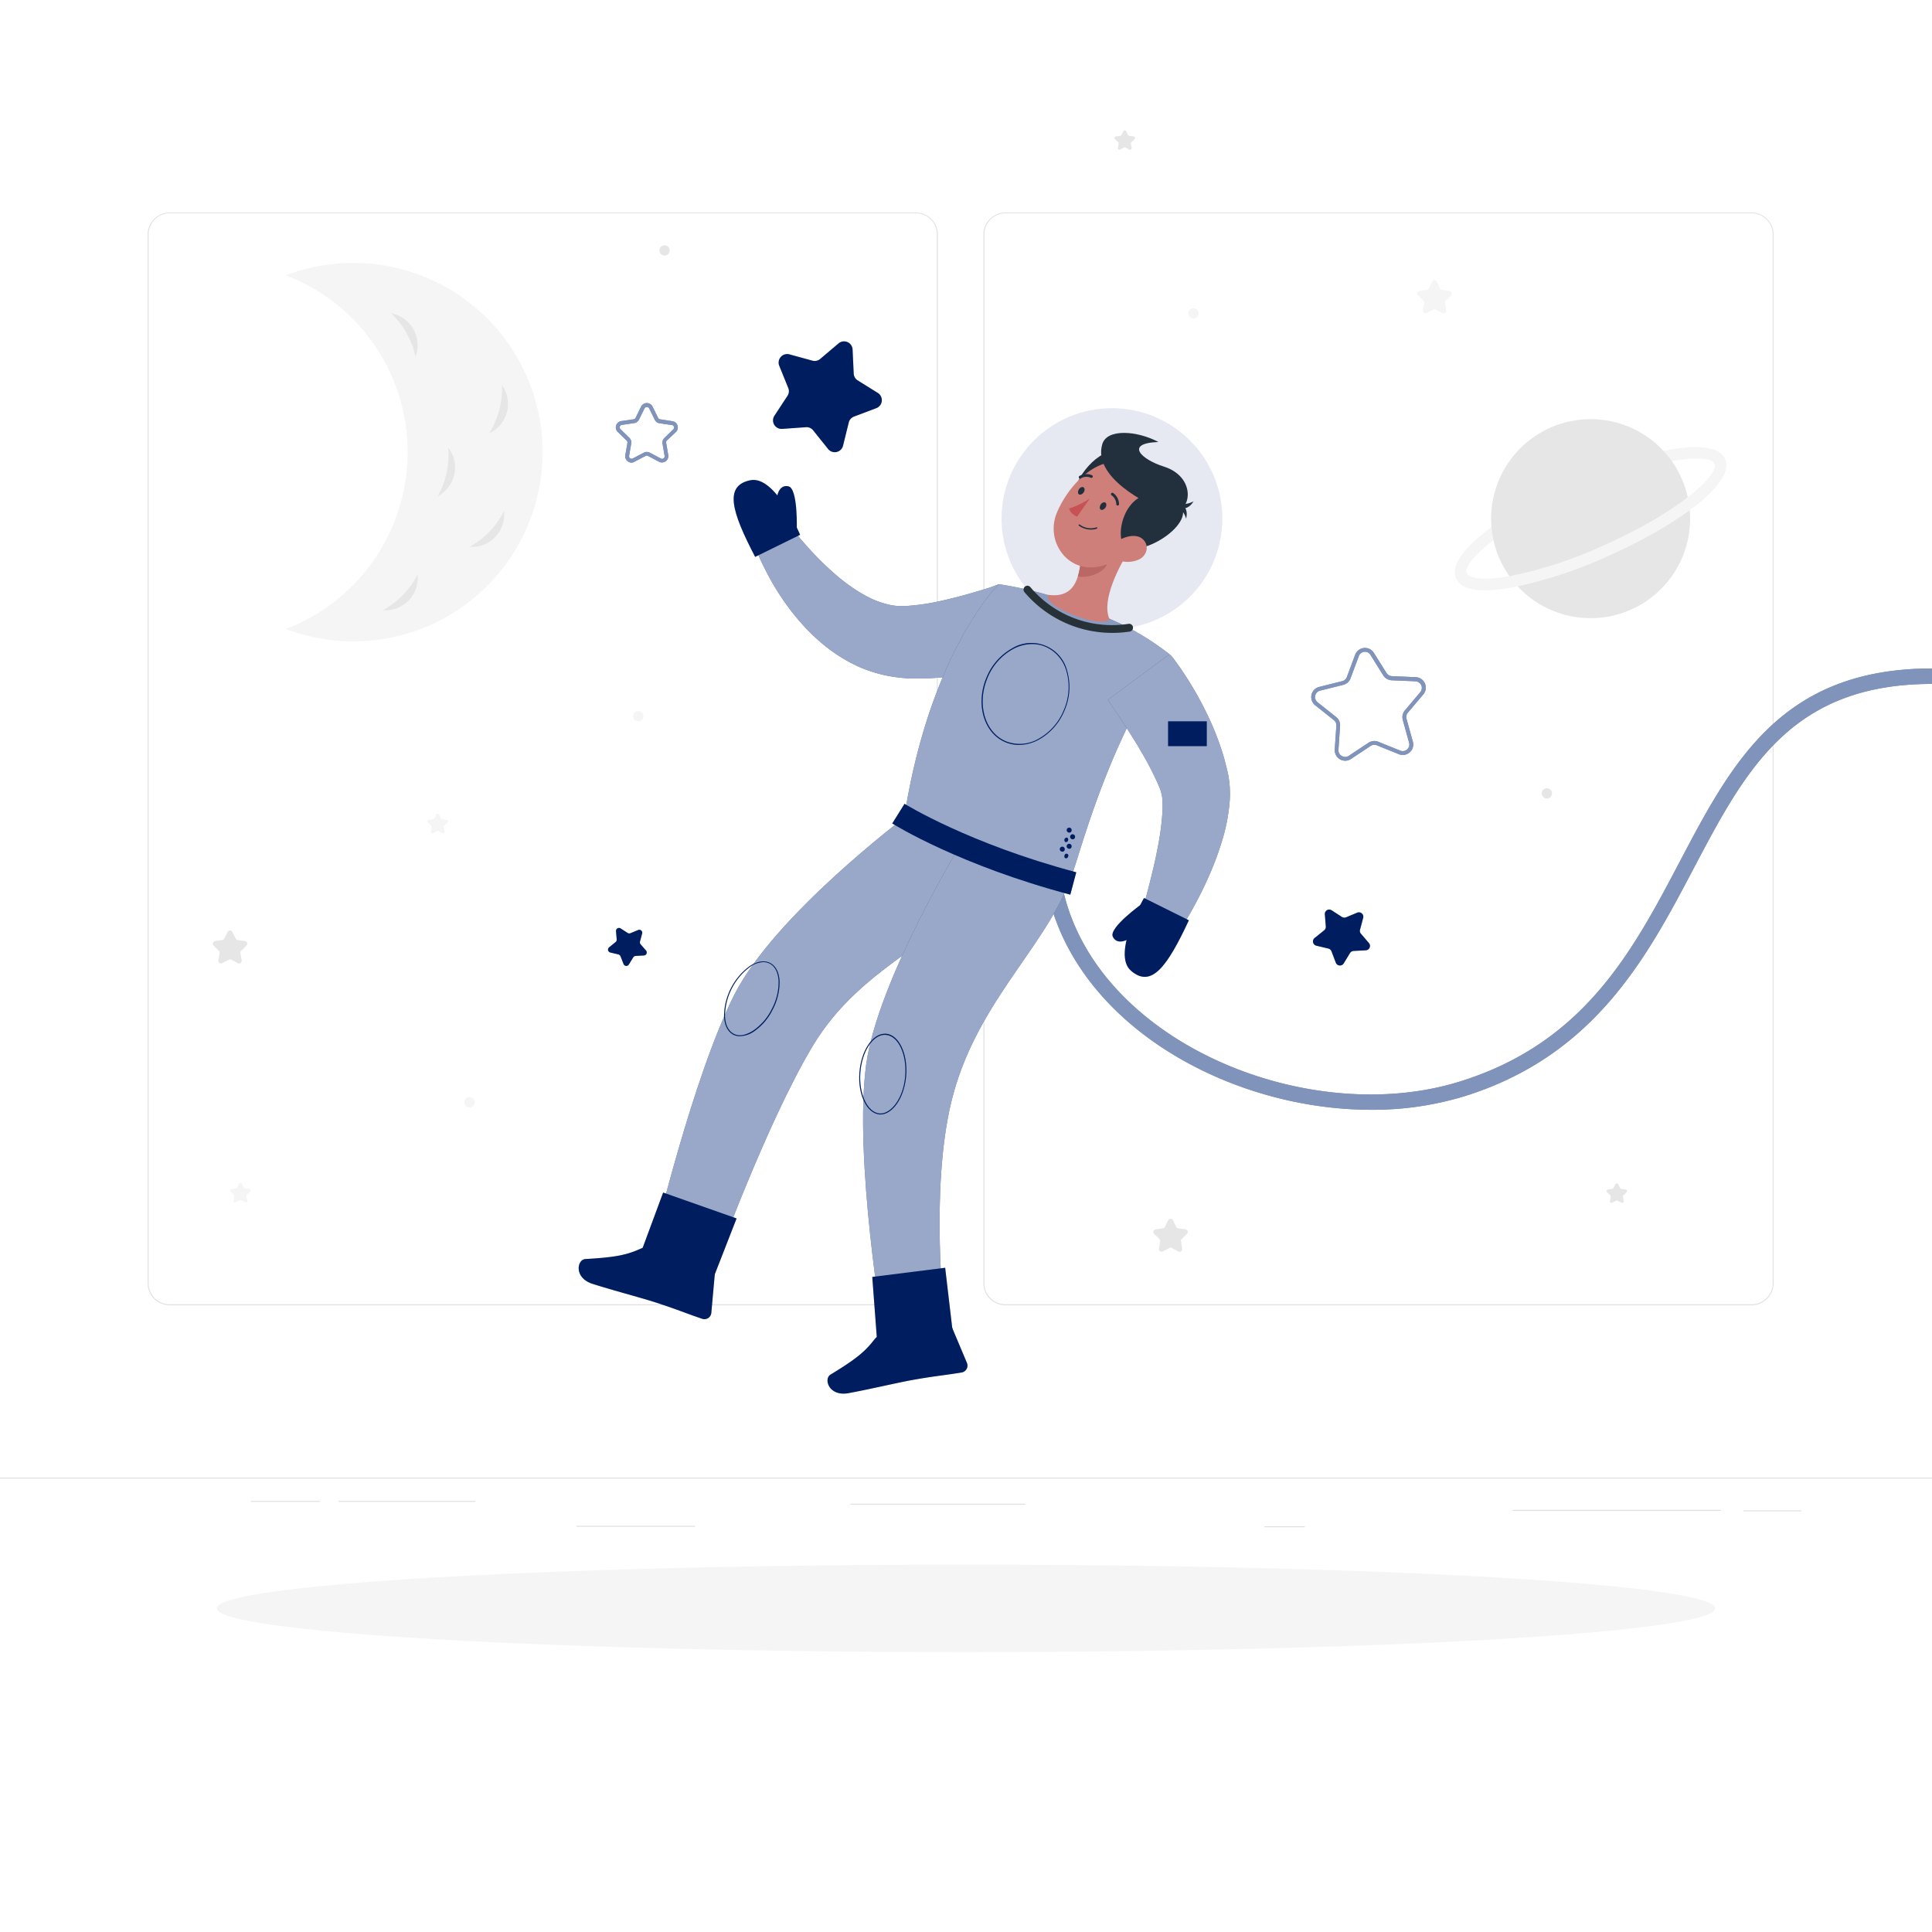 <svg class="animated" id="freepik_stories-astronaut" xmlns="http://www.w3.org/2000/svg" viewBox="0 0 500 500" version="1.1" xmlns:xlink="http://www.w3.org/1999/xlink" xmlns:svgjs="http://svgjs.com/svgjs"><style>svg#freepik_stories-astronaut:not(.animated) .animable {opacity: 0;}svg#freepik_stories-astronaut.animated #freepik--background-complete--inject-25 {animation: 6s Infinite  linear spin;animation-delay: 0s;}svg#freepik_stories-astronaut.animated #freepik--Stars--inject-25 {animation: 6s Infinite  linear spin;animation-delay: 0s;}svg#freepik_stories-astronaut.animated #freepik--Character--inject-25 {animation: 1.5s Infinite  linear floating;animation-delay: 0s;}         @keyframes spin {             from {                 transform: rotate(0);               }               to {                 transform: rotate(360deg);               }         }                 @keyframes floating {                0% {                    opacity: 1;                    transform: translateY(0px);                }                50% {                    transform: translateY(-10px);                }                100% {                    opacity: 1;                    transform: translateY(0px);                }            }        </style><g id="freepik--background-complete--inject-25" class="animable" style="transform-origin: 250px 214.492px;"><rect y="382.4" width="500" height="0.25" style="fill: rgb(224, 224, 224); transform-origin: 250px 382.525px;" id="ely25jp0764sr" class="animable"></rect><rect x="327.22" y="395" width="10.48" height="0.25" style="fill: rgb(224, 224, 224); transform-origin: 332.46px 395.125px;" id="elyltaxutoga" class="animable"></rect><rect x="64.93" y="388.44" width="17.85" height="0.25" style="fill: rgb(224, 224, 224); transform-origin: 73.855px 388.565px;" id="eltf67zmdlbwh" class="animable"></rect><rect x="149.23" y="394.88" width="30.66" height="0.25" style="fill: rgb(224, 224, 224); transform-origin: 164.56px 395.005px;" id="eljdod5fc39pi" class="animable"></rect><rect x="220.09" y="389.17" width="45.25" height="0.25" style="fill: rgb(224, 224, 224); transform-origin: 242.715px 389.295px;" id="elftxips2z0s" class="animable"></rect><rect x="391.44" y="390.76" width="53.95" height="0.25" style="fill: rgb(224, 224, 224); transform-origin: 418.415px 390.885px;" id="elewgovktv84p" class="animable"></rect><rect x="87.61" y="388.44" width="35.34" height="0.25" style="fill: rgb(224, 224, 224); transform-origin: 105.28px 388.565px;" id="elyiyi93p2ur" class="animable"></rect><rect x="451.22" y="390.88" width="14.97" height="0.25" style="fill: rgb(224, 224, 224); transform-origin: 458.705px 391.005px;" id="elx38757czfu" class="animable"></rect><path d="M237,337.8H43.91a5.71,5.71,0,0,1-5.7-5.71V60.66A5.71,5.71,0,0,1,43.91,55H237a5.71,5.71,0,0,1,5.71,5.71V332.09A5.71,5.71,0,0,1,237,337.8ZM43.91,55.2a5.46,5.46,0,0,0-5.45,5.46V332.09a5.46,5.46,0,0,0,5.45,5.46H237a5.47,5.47,0,0,0,5.46-5.46V60.66A5.47,5.47,0,0,0,237,55.2Z" style="fill: rgb(224, 224, 224); transform-origin: 140.46px 196.4px;" id="el4t8modfcvcs" class="animable"></path><path d="M453.31,337.8H260.21a5.72,5.72,0,0,1-5.71-5.71V60.66A5.72,5.72,0,0,1,260.21,55h193.1A5.71,5.71,0,0,1,459,60.66V332.09A5.71,5.71,0,0,1,453.31,337.8ZM260.21,55.2a5.47,5.47,0,0,0-5.46,5.46V332.09a5.47,5.47,0,0,0,5.46,5.46h193.1a5.47,5.47,0,0,0,5.46-5.46V60.66a5.47,5.47,0,0,0-5.46-5.46Z" style="fill: rgb(224, 224, 224); transform-origin: 356.75px 196.4px;" id="elidamw62gr" class="animable"></path><path d="M140.43,117A49,49,0,0,1,74,162.78a49,49,0,0,0,0-91.53A49,49,0,0,1,140.43,117Z" style="fill: rgb(245, 245, 245); transform-origin: 107.215px 117.015px;" id="elr1lbei4n7td" class="animable"></path><path d="M107,85.21a8.3,8.3,0,0,1,.51,7.08,20.48,20.48,0,0,0-2.3-6.07,21.43,21.43,0,0,0-4-5.14A8.33,8.33,0,0,1,107,85.21Z" style="fill: rgb(230, 230, 230); transform-origin: 104.641px 86.685px;" id="elbqv6bu83tjs" class="animable"></path><path d="M131.17,106.72a8.33,8.33,0,0,1-4.58,5.42,21,21,0,0,0,2.6-6,21.53,21.53,0,0,0,.73-6.46A8.31,8.31,0,0,1,131.17,106.72Z" style="fill: rgb(230, 230, 230); transform-origin: 129.029px 105.91px;" id="el167z1d0n5os" class="animable"></path><path d="M128.14,139a8.3,8.3,0,0,1-6.63,2.51,21.08,21.08,0,0,0,5.16-3.94,21.37,21.37,0,0,0,3.77-5.29A8.34,8.34,0,0,1,128.14,139Z" style="fill: rgb(230, 230, 230); transform-origin: 126px 136.908px;" id="eliz3gh1yhpih" class="animable"></path><path d="M105.75,155.4a8.31,8.31,0,0,1-6.63,2.52,21.71,21.71,0,0,0,8.93-9.24A8.29,8.29,0,0,1,105.75,155.4Z" style="fill: rgb(230, 230, 230); transform-origin: 103.611px 153.313px;" id="elhnjve75iqut" class="animable"></path><path d="M117.57,122.78a8.31,8.31,0,0,1-4.31,5.63A21.81,21.81,0,0,0,116,115.86,8.24,8.24,0,0,1,117.57,122.78Z" style="fill: rgb(230, 230, 230); transform-origin: 115.516px 122.135px;" id="elzxc7ihtcj2" class="animable"></path><path d="M378.22,150.55a1.5,1.5,0,0,1-1.37-.89c-2.84-6.42,13.18-17.54,30.47-25.2s36.29-12.07,39.14-5.65a1.5,1.5,0,0,1-2.75,1.21c-1.27-2.86-15.6-1.5-35.17,7.18s-30.22,18.37-29,21.24a1.49,1.49,0,0,1-.76,2A1.46,1.46,0,0,1,378.22,150.55Z" style="fill: rgb(245, 245, 245); transform-origin: 411.554px 133.135px;" id="el1irfr4v3zf9" class="animable"></path><circle cx="411.65" cy="134.23" r="25.75" style="fill: rgb(230, 230, 230); transform-origin: 411.65px 134.23px;" id="elq4d0euuqvo" class="animable"></circle><path d="M384.38,152.78c-4.08,0-6.61-1-7.53-3.12a1.51,1.51,0,0,1,.77-2,1.49,1.49,0,0,1,2,.76c.4.9,3.12,2.06,10.81.74a109.43,109.43,0,0,0,24.37-7.91C434.34,132.6,445,122.89,443.71,120a1.5,1.5,0,0,1,2.75-1.21c2.84,6.42-13.18,17.54-30.47,25.2a113,113,0,0,1-25.08,8.13A39.09,39.09,0,0,1,384.38,152.78Z" style="fill: rgb(245, 245, 245); transform-origin: 411.753px 135.338px;" id="eloydfkuvzzii" class="animable"></path><path d="M371.89,72.94l.85,1.71a.68.68,0,0,0,.51.37l1.89.28a.68.68,0,0,1,.38,1.16l-1.37,1.34a.66.66,0,0,0-.19.6l.32,1.88a.68.68,0,0,1-1,.72l-1.69-.89a.72.72,0,0,0-.64,0l-1.69.89a.68.68,0,0,1-1-.72l.32-1.88a.64.64,0,0,0-.2-.6L367,76.46a.68.68,0,0,1,.38-1.16l1.89-.28a.68.68,0,0,0,.51-.37l.85-1.71A.68.68,0,0,1,371.89,72.94Z" style="fill: rgb(245, 245, 245); transform-origin: 371.26px 76.801px;" id="el0zlxgoba8r8" class="animable"></path><path d="M60.13,241.19,61,242.9a.71.71,0,0,0,.51.38l1.89.27a.69.69,0,0,1,.38,1.17l-1.37,1.33a.67.67,0,0,0-.19.6l.32,1.89a.68.68,0,0,1-1,.72l-1.69-.89a.66.66,0,0,0-.64,0l-1.69.89a.68.68,0,0,1-1-.72l.32-1.89a.67.67,0,0,0-.19-.6l-1.37-1.33a.69.69,0,0,1,.38-1.17l1.89-.27a.71.71,0,0,0,.51-.38l.85-1.71A.68.68,0,0,1,60.13,241.19Z" style="fill: rgb(230, 230, 230); transform-origin: 59.53px 245.078px;" id="el5g2lptz51ik" class="animable"></path><path d="M303.57,315.8l.84,1.71a.67.67,0,0,0,.52.37l1.89.28a.68.68,0,0,1,.37,1.16l-1.36,1.34a.67.67,0,0,0-.2.6l.32,1.89a.68.68,0,0,1-1,.72l-1.69-.89a.64.64,0,0,0-.63,0l-1.7.89a.69.69,0,0,1-1-.72l.33-1.89a.7.7,0,0,0-.2-.6l-1.37-1.34a.68.68,0,0,1,.38-1.16l1.89-.28a.69.69,0,0,0,.52-.37l.84-1.71A.69.69,0,0,1,303.57,315.8Z" style="fill: rgb(230, 230, 230); transform-origin: 302.941px 319.679px;" id="el2p1mhr4qjw1" class="animable"></path><path d="M291.44,33.93l.51,1a.4.4,0,0,0,.3.22l1.13.16a.41.41,0,0,1,.23.7l-.82.8a.4.4,0,0,0-.11.36l.19,1.12a.4.4,0,0,1-.59.43l-1-.53a.42.42,0,0,0-.38,0l-1,.53a.41.41,0,0,1-.59-.43l.2-1.12a.43.43,0,0,0-.12-.36l-.82-.8a.41.41,0,0,1,.23-.7l1.13-.16a.4.4,0,0,0,.3-.22l.51-1A.41.41,0,0,1,291.44,33.93Z" style="fill: rgb(230, 230, 230); transform-origin: 291.09px 36.253px;" id="elrr0mohqp5c" class="animable"></path><path d="M113.62,210.8l.51,1a.4.4,0,0,0,.3.22l1.13.17a.4.4,0,0,1,.23.69l-.82.8a.4.4,0,0,0-.11.36l.19,1.13a.41.41,0,0,1-.59.43l-1-.53a.37.37,0,0,0-.38,0l-1,.53a.41.41,0,0,1-.6-.43l.2-1.13a.43.43,0,0,0-.12-.36l-.82-.8a.4.4,0,0,1,.23-.69l1.13-.17a.4.4,0,0,0,.3-.22l.51-1A.4.4,0,0,1,113.62,210.8Z" style="fill: rgb(245, 245, 245); transform-origin: 113.265px 213.117px;" id="elg0envqyt2di" class="animable"></path><path d="M62.55,306.31l.5,1a.41.41,0,0,0,.31.23l1.13.16a.41.41,0,0,1,.22.7l-.81.8a.39.39,0,0,0-.12.36L64,310.7a.4.4,0,0,1-.59.43l-1-.53a.42.42,0,0,0-.38,0l-1,.53a.4.4,0,0,1-.59-.43l.19-1.12a.39.39,0,0,0-.12-.36l-.82-.8a.41.41,0,0,1,.23-.7l1.13-.16a.43.43,0,0,0,.31-.23l.5-1A.42.42,0,0,1,62.55,306.31Z" style="fill: rgb(245, 245, 245); transform-origin: 62.201px 308.661px;" id="els3eraoitgw" class="animable"></path><path d="M418.78,306.46l.51,1a.4.4,0,0,0,.31.22l1.13.16a.41.41,0,0,1,.22.7l-.81.8a.4.4,0,0,0-.12.36l.19,1.12a.4.4,0,0,1-.59.43l-1-.53a.42.42,0,0,0-.38,0l-1,.53a.41.41,0,0,1-.6-.43l.2-1.12a.4.4,0,0,0-.12-.36l-.82-.8a.41.41,0,0,1,.23-.7l1.13-.16a.42.42,0,0,0,.31-.22l.5-1A.41.41,0,0,1,418.78,306.46Z" style="fill: rgb(230, 230, 230); transform-origin: 418.426px 308.779px;" id="el6eqy7ogmacm" class="animable"></path><circle cx="171.99" cy="64.81" r="1.33" style="fill: rgb(230, 230, 230); transform-origin: 171.99px 64.81px;" id="elan5qlnkjsvq" class="animable"></circle><path d="M310.18,81.08a1.33,1.33,0,1,1-1.33-1.32A1.33,1.33,0,0,1,310.18,81.08Z" style="fill: rgb(245, 245, 245); transform-origin: 308.85px 81.09px;" id="elqa0je0svzml" class="animable"></path><circle cx="165.18" cy="185.33" r="1.33" style="fill: rgb(245, 245, 245); transform-origin: 165.18px 185.33px;" id="el2vj645fgpfr" class="animable"></circle><path d="M122.83,285.26a1.33,1.33,0,1,1-1.32-1.32A1.32,1.32,0,0,1,122.83,285.26Z" style="fill: rgb(245, 245, 245); transform-origin: 121.5px 285.27px;" id="el0w0rc69k3oij" class="animable"></path><circle cx="400.33" cy="205.33" r="1.33" style="fill: rgb(230, 230, 230); transform-origin: 400.33px 205.33px;" id="elmqki9lr8ku" class="animable"></circle></g><g id="freepik--Shadow--inject-25" class="animable" style="transform-origin: 250px 416.24px;"><ellipse cx="250" cy="416.24" rx="193.89" ry="11.32" style="fill: rgb(245, 245, 245); transform-origin: 250px 416.24px;" id="elhlb4p3ffl4" class="animable"></ellipse></g><g id="freepik--Stars--inject-25" class="animable animator-active" style="transform-origin: 263.174px 169.166px;"><path d="M163.46,119.73a1.66,1.66,0,0,1-1.63-1.94l.55-3.17a.68.68,0,0,0-.19-.58l-2.31-2.25a1.65,1.65,0,0,1,.92-2.82l3.19-.46a.67.67,0,0,0,.49-.36l1.42-2.89a1.66,1.66,0,0,1,3,0l1.42,2.89a.67.67,0,0,0,.5.36L174,109a1.65,1.65,0,0,1,.92,2.82L172.58,114a.65.65,0,0,0-.18.58l.54,3.17a1.65,1.65,0,0,1-2.4,1.74l-2.85-1.5a.63.63,0,0,0-.61,0l-2.85,1.49A1.64,1.64,0,0,1,163.46,119.73Zm3.93-14.39a.63.63,0,0,0-.59.36l-1.43,2.89a1.65,1.65,0,0,1-1.24.91l-3.19.46a.65.65,0,0,0-.36,1.11l2.31,2.25a1.66,1.66,0,0,1,.47,1.47l-.54,3.17a.65.65,0,0,0,.94.69l2.86-1.5a1.65,1.65,0,0,1,1.53,0l2.86,1.5A.65.65,0,0,0,172,118l-.54-3.17a1.69,1.69,0,0,1,.47-1.47l2.31-2.25a.64.64,0,0,0,.17-.67.65.65,0,0,0-.53-.44l-3.19-.46a1.65,1.65,0,0,1-1.24-.91L168,105.7A.63.63,0,0,0,167.39,105.34Z" style="fill: rgb(0, 38, 119); transform-origin: 167.4px 112.021px;" id="el4jbcpxikyyr" class="animable"></path><g id="elpmvusgq88k"><path d="M163.46,119.73a1.66,1.66,0,0,1-1.63-1.94l.55-3.17a.68.68,0,0,0-.19-.58l-2.31-2.25a1.65,1.65,0,0,1,.92-2.82l3.19-.46a.67.67,0,0,0,.49-.36l1.42-2.89a1.66,1.66,0,0,1,3,0l1.42,2.89a.67.67,0,0,0,.5.36L174,109a1.65,1.65,0,0,1,.92,2.82L172.58,114a.65.65,0,0,0-.18.58l.54,3.17a1.65,1.65,0,0,1-2.4,1.74l-2.85-1.5a.63.63,0,0,0-.61,0l-2.85,1.49A1.64,1.64,0,0,1,163.46,119.73Zm3.93-14.39a.63.63,0,0,0-.59.36l-1.43,2.89a1.65,1.65,0,0,1-1.24.91l-3.19.46a.65.65,0,0,0-.36,1.11l2.31,2.25a1.66,1.66,0,0,1,.47,1.47l-.54,3.17a.65.65,0,0,0,.94.69l2.86-1.5a1.65,1.65,0,0,1,1.53,0l2.86,1.5A.65.65,0,0,0,172,118l-.54-3.17a1.69,1.69,0,0,1,.47-1.47l2.31-2.25a.64.64,0,0,0,.17-.67.65.65,0,0,0-.53-.44l-3.19-.46a1.65,1.65,0,0,1-1.24-.91L168,105.7A.63.63,0,0,0,167.39,105.34Z" style="fill: rgb(255, 255, 255); opacity: 0.5; transform-origin: 167.4px 112.021px;" class="animable"></path></g><path d="M220.65,90.49l.29,6.17a2.19,2.19,0,0,0,1,1.77l5.24,3.26a2.21,2.21,0,0,1-.39,3.94l-5.77,2.18a2.18,2.18,0,0,0-1.36,1.53l-1.48,6a2.21,2.21,0,0,1-3.87.86l-3.86-4.82a2.16,2.16,0,0,0-1.88-.82l-6.15.44a2.21,2.21,0,0,1-2-3.41l3.39-5.16a2.18,2.18,0,0,0,.2-2l-2.32-5.72a2.21,2.21,0,0,1,2.62-3l5.95,1.63a2.21,2.21,0,0,0,2-.44l4.72-4A2.21,2.21,0,0,1,220.65,90.49Z" style="fill: rgb(0, 38, 119); transform-origin: 214.14px 102.687px;" id="el0ajpbzm1cd7" class="animable"></path><g id="elmkmluvkde"><path d="M220.65,90.49l.29,6.17a2.19,2.19,0,0,0,1,1.77l5.24,3.26a2.21,2.21,0,0,1-.39,3.94l-5.77,2.18a2.18,2.18,0,0,0-1.36,1.53l-1.48,6a2.21,2.21,0,0,1-3.87.86l-3.86-4.82a2.16,2.16,0,0,0-1.88-.82l-6.15.44a2.21,2.21,0,0,1-2-3.41l3.39-5.16a2.18,2.18,0,0,0,.2-2l-2.32-5.72a2.21,2.21,0,0,1,2.62-3l5.95,1.63a2.21,2.21,0,0,0,2-.44l4.72-4A2.21,2.21,0,0,1,220.65,90.49Z" style="opacity: 0.2; transform-origin: 214.14px 102.687px;" class="animable"></path></g><path d="M348.13,196.88a2.74,2.74,0,0,1-2.7-2.9l.42-6.16a1.7,1.7,0,0,0-.64-1.45l-4.83-3.84a2.71,2.71,0,0,1,1-4.75l6-1.5a1.66,1.66,0,0,0,1.18-1.06l2.16-5.78a2.71,2.71,0,0,1,4.83-.49l3.28,5.23a1.69,1.69,0,0,0,1.37.8l6.17.27a2.71,2.71,0,0,1,2,4.44l-4,4.73A1.71,1.71,0,0,0,364,186l1.65,5.95a2.69,2.69,0,0,1-.8,2.74,2.72,2.72,0,0,1-2.82.5l-5.72-2.31a1.71,1.71,0,0,0-1.58.16l-5.14,3.41A2.75,2.75,0,0,1,348.13,196.88Zm5.15-28.2h-.18a1.67,1.67,0,0,0-1.43,1.1l-2.16,5.78a2.67,2.67,0,0,1-1.88,1.68l-6,1.5a1.71,1.71,0,0,0-.65,3l4.83,3.84a2.69,2.69,0,0,1,1,2.3l-.42,6.16a1.67,1.67,0,0,0,.84,1.59,1.7,1.7,0,0,0,1.8,0l5.15-3.41a2.71,2.71,0,0,1,2.5-.26l5.73,2.31a1.71,1.71,0,0,0,2.28-2l-1.65-5.95a2.7,2.7,0,0,1,.53-2.46l4-4.73a1.72,1.72,0,0,0-1.24-2.81l-6.16-.26a2.72,2.72,0,0,1-2.18-1.27l-3.27-5.23A1.68,1.68,0,0,0,353.28,168.68Z" style="fill: rgb(0, 38, 119); transform-origin: 354.172px 182.282px;" id="elkclgw9byojg" class="animable"></path><g id="ellf66kpg2qb"><path d="M348.13,196.88a2.74,2.74,0,0,1-2.7-2.9l.42-6.16a1.7,1.7,0,0,0-.64-1.45l-4.83-3.84a2.71,2.71,0,0,1,1-4.75l6-1.5a1.66,1.66,0,0,0,1.18-1.06l2.16-5.78a2.71,2.71,0,0,1,4.83-.49l3.28,5.23a1.69,1.69,0,0,0,1.37.8l6.17.27a2.71,2.71,0,0,1,2,4.44l-4,4.73A1.71,1.71,0,0,0,364,186l1.65,5.95a2.69,2.69,0,0,1-.8,2.74,2.72,2.72,0,0,1-2.82.5l-5.72-2.31a1.71,1.71,0,0,0-1.58.16l-5.14,3.41A2.75,2.75,0,0,1,348.13,196.88Zm5.15-28.2h-.18a1.67,1.67,0,0,0-1.43,1.1l-2.16,5.78a2.67,2.67,0,0,1-1.88,1.68l-6,1.5a1.71,1.71,0,0,0-.65,3l4.83,3.84a2.69,2.69,0,0,1,1,2.3l-.42,6.16a1.67,1.67,0,0,0,.84,1.59,1.7,1.7,0,0,0,1.8,0l5.15-3.41a2.71,2.71,0,0,1,2.5-.26l5.73,2.31a1.71,1.71,0,0,0,2.28-2l-1.65-5.95a2.7,2.7,0,0,1,.53-2.46l4-4.73a1.72,1.72,0,0,0-1.24-2.81l-6.16-.26a2.72,2.72,0,0,1-2.18-1.27l-3.27-5.23A1.68,1.68,0,0,0,353.28,168.68Z" style="fill: rgb(255, 255, 255); opacity: 0.5; transform-origin: 354.172px 182.282px;" class="animable"></path></g><path d="M352.79,237.56l-.82,3.08a1.11,1.11,0,0,0,.24,1l2.07,2.42a1.14,1.14,0,0,1-.81,1.88l-3.18.17a1.16,1.16,0,0,0-.91.55l-1.66,2.72a1.15,1.15,0,0,1-2-.19l-1.14-3a1.17,1.17,0,0,0-.8-.7l-3.1-.74a1.14,1.14,0,0,1-.46-2l2.48-2a1.14,1.14,0,0,0,.41-1l-.25-3.18a1.14,1.14,0,0,1,1.75-1l2.68,1.73a1.17,1.17,0,0,0,1.06.1l2.94-1.23A1.15,1.15,0,0,1,352.79,237.56Z" style="fill: rgb(0, 38, 119); transform-origin: 347.174px 242.635px;" id="elz2qe5tg2wab" class="animable"></path><g id="elmodl2lrzp6s"><path d="M352.79,237.56l-.82,3.08a1.11,1.11,0,0,0,.24,1l2.07,2.42a1.14,1.14,0,0,1-.81,1.88l-3.18.17a1.16,1.16,0,0,0-.91.55l-1.66,2.72a1.15,1.15,0,0,1-2-.19l-1.14-3a1.17,1.17,0,0,0-.8-.7l-3.1-.74a1.14,1.14,0,0,1-.46-2l2.48-2a1.14,1.14,0,0,0,.41-1l-.25-3.18a1.14,1.14,0,0,1,1.75-1l2.68,1.73a1.17,1.17,0,0,0,1.06.1l2.94-1.23A1.15,1.15,0,0,1,352.79,237.56Z" style="opacity: 0.2; transform-origin: 347.174px 242.635px;" class="animable"></path></g><path d="M166.19,241.59l-.56,2.09a.8.8,0,0,0,.16.7L167.2,246a.78.78,0,0,1-.55,1.28l-2.16.12a.75.75,0,0,0-.61.37l-1.13,1.84a.77.77,0,0,1-1.38-.12l-.78-2a.77.77,0,0,0-.54-.48l-2.1-.5a.77.77,0,0,1-.31-1.35l1.67-1.36a.77.77,0,0,0,.29-.66l-.18-2.16a.78.78,0,0,1,1.2-.71l1.81,1.17a.77.77,0,0,0,.72.07l2-.83A.77.77,0,0,1,166.19,241.59Z" style="fill: rgb(0, 38, 119); transform-origin: 162.368px 245.065px;" id="elnq6i61vqnv" class="animable"></path><g id="el9by6ixoj6n9"><path d="M166.19,241.59l-.56,2.09a.8.8,0,0,0,.16.7L167.2,246a.78.78,0,0,1-.55,1.28l-2.16.12a.75.75,0,0,0-.61.37l-1.13,1.84a.77.77,0,0,1-1.38-.12l-.78-2a.77.77,0,0,0-.54-.48l-2.1-.5a.77.77,0,0,1-.31-1.35l1.67-1.36a.77.77,0,0,0,.29-.66l-.18-2.16a.78.78,0,0,1,1.2-.71l1.81,1.17a.77.77,0,0,0,.72.07l2-.83A.77.77,0,0,1,166.19,241.59Z" style="opacity: 0.2; transform-origin: 162.368px 245.065px;" class="animable"></path></g></g><g id="freepik--Character--inject-25" class="animable" style="transform-origin: 324.881px 228.679px;"><path d="M354.86,287.21c-25.09,0-51.59-10.26-68.16-27.79-16.72-17.7-21.2-40.08-12.61-63l3.74,1.4c-8,21.43-3.84,42.33,11.78,58.86,21.09,22.32,59,32.31,88.15,23.23,32.28-10,44.8-33.82,56.91-56.82C448.23,197.33,461,173,500,173v4c-36.54,0-48.24,22.22-61.79,47.95-11.91,22.61-25.4,48.24-59.26,58.77A81.1,81.1,0,0,1,354.86,287.21Z" style="fill: rgb(0, 38, 119); transform-origin: 384.913px 230.106px;" id="elqd8me6j5js" class="animable"></path><g id="elqlyo4vsrzvh"><path d="M354.86,287.21c-25.09,0-51.59-10.26-68.16-27.79-16.72-17.7-21.2-40.08-12.61-63l3.74,1.4c-8,21.43-3.84,42.33,11.78,58.86,21.09,22.32,59,32.31,88.15,23.23,32.28-10,44.8-33.82,56.91-56.82C448.23,197.33,461,173,500,173v4c-36.54,0-48.24,22.22-61.79,47.95-11.91,22.61-25.4,48.24-59.26,58.77A81.1,81.1,0,0,1,354.86,287.21Z" style="fill: rgb(255, 255, 255); opacity: 0.5; transform-origin: 384.913px 230.106px;" class="animable"></path></g><path d="M267.2,169.47l-1.35.53-1.25.47-2.5.85c-1.67.55-3.35,1-5,1.49a90.41,90.41,0,0,1-10.48,2.13,61.84,61.84,0,0,1-11.39.62,39.43,39.43,0,0,1-6.37-.84,37,37,0,0,1-6.23-2c-7.81-3.45-13.43-8.9-17.87-14.59a67.08,67.08,0,0,1-5.82-9c-.83-1.56-1.62-3.11-2.33-4.71-.36-.8-.7-1.61-1-2.42s-.6-1.61-.95-2.58l8.88-4.39,1.35,1.7c.48.59.95,1.18,1.45,1.76,1,1.17,2,2.32,3,3.43a77,77,0,0,0,6.29,6.24,47.5,47.5,0,0,0,6.65,5,36,36,0,0,0,3.36,1.83,23.45,23.45,0,0,0,3.32,1.21,15.73,15.73,0,0,0,6.42.56,54.42,54.42,0,0,0,7.94-1.21c2.78-.6,5.63-1.34,8.47-2.18,1.43-.39,2.85-.84,4.27-1.28l2.5-.91Z" style="fill: rgb(0, 38, 119); transform-origin: 230.93px 155.317px;" id="el40jrifdmawu" class="animable"></path><g id="ell2bj3kphxwp"><path d="M267.2,169.47l-1.35.53-1.25.47-2.5.85c-1.67.55-3.35,1-5,1.49a90.41,90.41,0,0,1-10.48,2.13,61.84,61.84,0,0,1-11.39.62,39.43,39.43,0,0,1-6.37-.84,37,37,0,0,1-6.23-2c-7.81-3.45-13.43-8.9-17.87-14.59a67.08,67.08,0,0,1-5.82-9c-.83-1.56-1.62-3.11-2.33-4.71-.36-.8-.7-1.61-1-2.42s-.6-1.61-.95-2.58l8.88-4.39,1.35,1.7c.48.59.95,1.18,1.45,1.76,1,1.17,2,2.32,3,3.43a77,77,0,0,0,6.29,6.24,47.5,47.5,0,0,0,6.65,5,36,36,0,0,0,3.36,1.83,23.45,23.45,0,0,0,3.32,1.21,15.73,15.73,0,0,0,6.42.56,54.42,54.42,0,0,0,7.94-1.21c2.78-.6,5.63-1.34,8.47-2.18,1.43-.39,2.85-.84,4.27-1.28l2.5-.91Z" style="fill: rgb(255, 255, 255); opacity: 0.6; transform-origin: 230.93px 155.317px;" class="animable"></path></g><path d="M258.46,151.18S240.68,168.65,234,211.64l42.64,16.84c2.56-5.65,9-34.52,26-59.17a67.82,67.82,0,0,0-13.06-8.08,193.37,193.37,0,0,0-18.13-7.16A97.09,97.09,0,0,0,258.46,151.18Z" style="fill: rgb(0, 38, 119); transform-origin: 268.32px 189.83px;" id="elq68pjiasrz" class="animable"></path><g id="elys01nkxi7jf"><path d="M258.46,151.18S240.68,168.65,234,211.64l42.64,16.84c2.56-5.65,9-34.52,26-59.17a67.82,67.82,0,0,0-13.06-8.08,193.37,193.37,0,0,0-18.13-7.16A97.09,97.09,0,0,0,258.46,151.18Z" style="fill: rgb(255, 255, 255); opacity: 0.6; transform-origin: 268.32px 189.83px;" class="animable"></path></g><path d="M292.67,141.67c-3,4.74-7.76,13.74-5.52,18.59,0,0-1.23,2.13-9.9-1.32-7.08-2.82-6.05-5-6.05-5,6.26.89,7.79-3.41,8.37-7.8Z" style="fill: rgb(228, 137, 123); transform-origin: 281.909px 151.29px;" id="elzr27oa4kk9" class="animable"></path><path d="M287.33,143.51l-7.75,2.65a18.49,18.49,0,0,1-.63,3c2.31.54,6.26-.67,7.4-2.87A8.32,8.32,0,0,0,287.33,143.51Z" style="fill: rgb(206, 111, 100); transform-origin: 283.14px 146.399px;" id="elq9liy4ceggg" class="animable"></path><path d="M288,117c-4-.58-12,8.52-9.22,13S295.55,118.14,288,117Z" style="fill: rgb(38, 50, 56); transform-origin: 284.208px 123.875px;" id="elt6s42n8dq8" class="animable"></path><path d="M296.55,136.19c-4.67,5.86-7.1,9.52-12.39,10.49-8,1.47-13.55-6.63-10.73-13.76,2.54-6.42,9.75-14.92,17.45-13.15A10.21,10.21,0,0,1,296.55,136.19Z" style="fill: rgb(228, 137, 123); transform-origin: 285.769px 133.194px;" id="elst63dwc3n7l" class="animable"></path><path d="M291.92,141.89c-4.16-.94-1.51-16.68,9.24-13.78C314.18,131.62,298.65,143.4,291.92,141.89Z" style="fill: rgb(38, 50, 56); transform-origin: 298.126px 134.888px;" id="el26zua2zku4f" class="animable"></path><path d="M301.47,132.23c-5-1.85-18.71-8.84-16.2-17.29,1.23-4.11,9.08-3.46,14.53-.55-8.85.32-4.41,4.53,1.38,6.35C310.6,123.7,308.16,134.73,301.47,132.23Z" style="fill: rgb(38, 50, 56); transform-origin: 296.179px 122.314px;" id="eln9ukl6f38kp" class="animable"></path><path d="M302.76,130.1s5.32-.7,4.21,4.13A6.05,6.05,0,0,0,302.76,130.1Z" style="fill: rgb(38, 50, 56); transform-origin: 304.941px 132.147px;" id="eltul6gdmntar" class="animable"></path><path d="M303,129.66s3.25,4.26,5.9.08A6.07,6.07,0,0,1,303,129.66Z" style="fill: rgb(38, 50, 56); transform-origin: 305.95px 130.619px;" id="elwulcjr9oypp" class="animable"></path><path d="M294.58,144.87a7.09,7.09,0,0,1-5.43,0c-2.31-1-1.92-3.39,0-4.76,1.74-1.23,5-2.21,6.72-.46S296.7,144,294.58,144.87Z" style="fill: rgb(228, 137, 123); transform-origin: 292.169px 142.056px;" id="elale86spo1bv" class="animable"></path><path d="M234,211.64s-33.48,25.21-43.92,45.72C179.25,278.71,169.05,322,169.05,322l15.87,5.76s13.27-36.75,25.33-56.93c13.15-22,34.94-27.05,51.81-48.16Z" style="fill: rgb(0, 38, 119); transform-origin: 215.555px 269.7px;" id="elc21816wnq9" class="animable"></path><g id="elzi6oqjoxfo"><path d="M234,211.64s-33.48,25.21-43.92,45.72C179.25,278.71,169.05,322,169.05,322l15.87,5.76s13.27-36.75,25.33-56.93c13.15-22,34.94-27.05,51.81-48.16Z" style="fill: rgb(255, 255, 255); opacity: 0.6; transform-origin: 215.555px 269.7px;" class="animable"></path></g><path d="M249.16,217.61s-22,35.86-25,57.91c-3.25,24.14,4.47,69.56,4.47,69.56l15.8-3.79s-3.78-32.93,1.72-55.94c6-25,23.54-39.29,30.49-56.87Z" style="fill: rgb(0, 38, 119); transform-origin: 250.001px 281.345px;" id="elxrwedvzaof" class="animable"></path><g id="elbsb73ocds7i"><path d="M249.16,217.61s-22,35.86-25,57.91c-3.25,24.14,4.47,69.56,4.47,69.56l15.8-3.79s-3.78-32.93,1.72-55.94c6-25,23.54-39.29,30.49-56.87Z" style="fill: rgb(255, 255, 255); opacity: 0.6; transform-origin: 250.001px 281.345px;" class="animable"></path></g><path d="M286.07,131.39c-.35.5-.9.72-1.22.49s-.31-.81,0-1.31.9-.72,1.22-.49S286.42,130.9,286.07,131.39Z" style="fill: rgb(38, 50, 56); transform-origin: 285.468px 130.98px;" id="el0x44c0cyc6m" class="animable"></path><path d="M280.44,127.44c-.35.5-.9.72-1.22.49s-.31-.81,0-1.31.9-.72,1.22-.49S280.79,127,280.44,127.44Z" style="fill: rgb(38, 50, 56); transform-origin: 279.838px 127.03px;" id="el4aj4qpyox49" class="animable"></path><path d="M282.06,129a21.74,21.74,0,0,1-5.37,2.59c.3,1.44,2.06,2.12,2.06,2.12Z" style="fill: rgb(222, 87, 83); transform-origin: 279.375px 131.355px;" id="elm4nut3xfzs" class="animable"></path><path d="M282.33,137.06a5.31,5.31,0,0,1-3.09-1,.18.18,0,1,1,.21-.29,4.81,4.81,0,0,0,4.3.71.19.19,0,0,1,.23.1.18.18,0,0,1-.1.23A4.36,4.36,0,0,1,282.33,137.06Z" style="fill: rgb(38, 50, 56); transform-origin: 281.571px 136.392px;" id="el56j6l9r7hid" class="animable"></path><path d="M289.25,130.83a.36.36,0,0,1-.36-.34,2.84,2.84,0,0,0-1.19-2.29.36.36,0,0,1,.37-.62,3.57,3.57,0,0,1,1.53,2.88.34.34,0,0,1-.34.37Z" style="fill: rgb(38, 50, 56); transform-origin: 288.563px 129.18px;" id="elsm2ndlg1b8q" class="animable"></path><path d="M279.54,123.85a.37.37,0,0,1-.32-.19.36.36,0,0,1,.14-.48,3.57,3.57,0,0,1,3.26-.18.36.36,0,0,1,.15.49.36.36,0,0,1-.48.15,2.83,2.83,0,0,0-2.58.16A.34.34,0,0,1,279.54,123.85Z" style="fill: rgb(38, 50, 56); transform-origin: 280.996px 123.27px;" id="eluzpli9044sa" class="animable"></path><path d="M302.68,169.31l.66.65.75,1,1.43,2c.91,1.34,1.8,2.69,2.64,4.07s1.65,2.79,2.43,4.23,1.5,2.9,2.21,4.39a72.64,72.64,0,0,1,3.66,9.43c.26.81.49,1.66.7,2.52l.33,1.28.08.32.1.46.2.91a26.64,26.64,0,0,1,.39,6.52,46.89,46.89,0,0,1-2,10.53,79.3,79.3,0,0,1-3.41,9.15c-1.28,2.92-2.7,5.72-4.21,8.46s-3.11,5.35-5,8l-8.88-4.4c1.52-5.49,3.1-11.18,4.29-16.65.56-2.75,1.11-5.46,1.42-8.07.16-1.32.27-2.58.36-3.8a29,29,0,0,0,0-3.39,10.45,10.45,0,0,0-.48-2.37l-.07-.17,0-.09-.09-.2-.36-.85c-.24-.56-.48-1.13-.77-1.7a78,78,0,0,0-3.65-6.9c-.66-1.16-1.35-2.31-2.08-3.46s-1.43-2.3-2.19-3.44-1.5-2.28-2.26-3.41l-2.18-3.22Z" style="fill: rgb(0, 38, 119); transform-origin: 302.507px 206.27px;" id="el3txq1a32ecb" class="animable"></path><g id="eljpegt845up"><path d="M302.68,169.31l.66.65.75,1,1.43,2c.91,1.34,1.8,2.69,2.64,4.07s1.65,2.79,2.43,4.23,1.5,2.9,2.21,4.39a72.64,72.64,0,0,1,3.66,9.43c.26.81.49,1.66.7,2.52l.33,1.28.08.32.1.46.2.91a26.64,26.64,0,0,1,.39,6.52,46.89,46.89,0,0,1-2,10.53,79.3,79.3,0,0,1-3.41,9.15c-1.28,2.92-2.7,5.72-4.21,8.46s-3.11,5.35-5,8l-8.88-4.4c1.52-5.49,3.1-11.18,4.29-16.65.56-2.75,1.11-5.46,1.42-8.07.16-1.32.27-2.58.36-3.8a29,29,0,0,0,0-3.39,10.45,10.45,0,0,0-.48-2.37l-.07-.17,0-.09-.09-.2-.36-.85c-.24-.56-.48-1.13-.77-1.7a78,78,0,0,0-3.65-6.9c-.66-1.16-1.35-2.31-2.08-3.46s-1.43-2.3-2.19-3.44-1.5-2.28-2.26-3.41l-2.18-3.22Z" style="fill: rgb(255, 255, 255); opacity: 0.6; transform-origin: 302.507px 206.27px;" class="animable"></path></g><g id="el2hw53r4ivu4"><circle cx="287.77" cy="134.21" r="28.57" style="fill: rgb(0, 38, 119); opacity: 0.1; transform-origin: 287.77px 134.21px; transform: rotate(-23.23deg);" class="animable"></circle></g><path d="M287.78,163.79a29.7,29.7,0,0,1-22.66-10.56,1,1,0,0,1,1.54-1.28,27.62,27.62,0,0,0,25.4,9.5,1,1,0,0,1,.31,2A29.39,29.39,0,0,1,287.78,163.79Z" style="fill: rgb(38, 50, 56); transform-origin: 279.058px 157.689px;" id="elhex5yv5f7xr" class="animable"></path><polygon points="246.54 344.52 227.17 349.49 225.74 330.47 244.61 328.1 246.54 344.52" style="fill: rgb(0, 38, 119); transform-origin: 236.14px 338.795px;" id="el5jls11a5tsp" class="animable"></polygon><g id="eltcb357pegp"><polygon points="246.54 344.52 227.17 349.49 225.74 330.47 244.61 328.1 246.54 344.52" style="opacity: 0.2; transform-origin: 236.14px 338.795px;" class="animable"></polygon></g><path d="M228.17,345.49l16.56-3.7a1.08,1.08,0,0,1,1.18.64l4.34,10.3a1.81,1.81,0,0,1-1.38,2.47c-4.75.78-7.1.92-13.06,2-3.67.67-11.17,2.43-16.23,3.35s-6.5-3.68-4.65-4.8c6.79-4.14,8.93-5.95,11.42-9.17A3,3,0,0,1,228.17,345.49Z" style="fill: rgb(0, 38, 119); transform-origin: 232.271px 351.222px;" id="elg74jh4ps9mc" class="animable"></path><g id="elppi4unwl2v"><path d="M228.17,345.49l16.56-3.7a1.08,1.08,0,0,1,1.18.64l4.34,10.3a1.81,1.81,0,0,1-1.38,2.47c-4.75.78-7.1.92-13.06,2-3.67.67-11.17,2.43-16.23,3.35s-6.5-3.68-4.65-4.8c6.79-4.14,8.93-5.95,11.42-9.17A3,3,0,0,1,228.17,345.49Z" style="opacity: 0.2; transform-origin: 232.271px 351.222px;" class="animable"></path></g><polygon points="184.62 330.73 165.18 326.01 171.62 308.63 190.63 315.33 184.62 330.73" style="fill: rgb(0, 38, 119); transform-origin: 177.905px 319.68px;" id="els03rz79kx6t" class="animable"></polygon><g id="elrdtn59epud"><polygon points="184.62 330.73 165.18 326.01 171.62 308.63 190.63 315.33 184.62 330.73" style="opacity: 0.2; transform-origin: 177.905px 319.68px;" class="animable"></polygon></g><path d="M168,323l16.35,4.53a1.06,1.06,0,0,1,.74,1.11l-1,11.13a1.8,1.8,0,0,1-2.38,1.53c-4.56-1.54-6.7-2.52-12.48-4.37-3.55-1.13-11-3.1-15.89-4.67s-4-6.3-1.85-6.42c7.94-.46,10.68-1.05,14.39-2.72A3,3,0,0,1,168,323Z" style="fill: rgb(0, 38, 119); transform-origin: 167.429px 332.13px;" id="elh5msieypr77" class="animable"></path><g id="elznzdorr8umh"><path d="M168,323l16.35,4.53a1.06,1.06,0,0,1,.74,1.11l-1,11.13a1.8,1.8,0,0,1-2.38,1.53c-4.56-1.54-6.7-2.52-12.48-4.37-3.55-1.13-11-3.1-15.89-4.67s-4-6.3-1.85-6.42c7.94-.46,10.68-1.05,14.39-2.72A3,3,0,0,1,168,323Z" style="opacity: 0.2; transform-origin: 167.429px 332.13px;" class="animable"></path></g><path d="M277,231.54c-28.56-7.57-45.39-18-46.09-18.43l3.18-5.09c.16.11,16.83,10.4,44.45,17.72Z" style="fill: rgb(0, 38, 119); transform-origin: 254.725px 219.78px;" id="el2akb7duvg6b" class="animable"></path><g id="elwxjgcdyrb"><path d="M277,231.54c-28.56-7.57-45.39-18-46.09-18.43l3.18-5.09c.16.11,16.83,10.4,44.45,17.72Z" style="opacity: 0.2; transform-origin: 254.725px 219.78px;" class="animable"></path></g><path d="M191.45,268.16a3.65,3.65,0,0,1-1.63-.37c-1.45-.74-2.32-2.41-2.44-4.71A16.29,16.29,0,0,1,194.06,250c1.92-1.25,3.79-1.53,5.24-.79s2.33,2.41,2.45,4.7a15.14,15.14,0,0,1-1.78,7.37h0a14.61,14.61,0,0,1-5,5.77A6.81,6.81,0,0,1,191.45,268.16ZM197.56,249a6.29,6.29,0,0,0-3.36,1.16,16.08,16.08,0,0,0-6.57,12.91c.11,2.2.93,3.8,2.31,4.5s3,.36,4.87-.78a14.37,14.37,0,0,0,4.94-5.68,14.83,14.83,0,0,0,1.75-7.23c-.12-2.2-.94-3.8-2.31-4.5A3.59,3.59,0,0,0,197.56,249Z" style="fill: rgb(0, 38, 119); transform-origin: 194.566px 258.483px;" id="elxz4xpbvr2" class="animable"></path><g id="el5efr29xi8b"><path d="M191.45,268.16a3.65,3.65,0,0,1-1.63-.37c-1.45-.74-2.32-2.41-2.44-4.71A16.29,16.29,0,0,1,194.06,250c1.92-1.25,3.79-1.53,5.24-.79s2.33,2.41,2.45,4.7a15.14,15.14,0,0,1-1.78,7.37h0a14.61,14.61,0,0,1-5,5.77A6.81,6.81,0,0,1,191.45,268.16ZM197.56,249a6.29,6.29,0,0,0-3.36,1.16,16.08,16.08,0,0,0-6.57,12.91c.11,2.2.93,3.8,2.31,4.5s3,.36,4.87-.78a14.37,14.37,0,0,0,4.94-5.68,14.83,14.83,0,0,0,1.75-7.23c-.12-2.2-.94-3.8-2.31-4.5A3.59,3.59,0,0,0,197.56,249Z" style="opacity: 0.2; transform-origin: 194.566px 258.483px;" class="animable"></path></g><path d="M227.89,288.42h-.24c-3.34-.27-5.69-5.16-5.23-10.9.44-5.59,3.36-10,6.59-10l.28,0c3.34.26,5.68,5.15,5.23,10.89C234,284.53,230.76,288.42,227.89,288.42ZM229,267.81c-3.1,0-5.91,4.27-6.34,9.73s1.8,10.37,5,10.63c2.76.22,6.14-3.72,6.61-9.72h0c.44-5.6-1.8-10.37-5-10.62Z" style="fill: rgb(0, 38, 119); transform-origin: 228.469px 277.97px;" id="eljvun1to6wy" class="animable"></path><g id="elf0l3jhn6ds"><path d="M227.89,288.42h-.24c-3.34-.27-5.69-5.16-5.23-10.9.44-5.59,3.36-10,6.59-10l.28,0c3.34.26,5.68,5.15,5.23,10.89C234,284.53,230.76,288.42,227.89,288.42ZM229,267.81c-3.1,0-5.91,4.27-6.34,9.73s1.8,10.37,5,10.63c2.76.22,6.14-3.72,6.61-9.72h0c.44-5.6-1.8-10.37-5-10.62Z" style="opacity: 0.2; transform-origin: 228.469px 277.97px;" class="animable"></path></g><path d="M263.72,192.78a9.06,9.06,0,0,1-3.52-.7c-5.58-2.33-7.78-9.81-4.92-16.69a15.15,15.15,0,0,1,6.63-7.58,9.56,9.56,0,0,1,14.32,6,15.16,15.16,0,0,1-.71,10h0a15.15,15.15,0,0,1-6.63,7.58A10.8,10.8,0,0,1,263.72,192.78Zm3.35-26.1a10.53,10.53,0,0,0-5,1.35,14.9,14.9,0,0,0-6.52,7.46c-2.81,6.75-.66,14.09,4.79,16.36a9.71,9.71,0,0,0,8.47-.67,14.9,14.9,0,0,0,6.52-7.46l.11.05-.11-.05a14.91,14.91,0,0,0,.7-9.87,9.7,9.7,0,0,0-5.49-6.49A9,9,0,0,0,267.07,166.68Z" style="fill: rgb(0, 38, 119); transform-origin: 265.395px 179.588px;" id="eltjfyb1we3j" class="animable"></path><g id="el7c65uu7wbfw"><path d="M263.72,192.78a9.06,9.06,0,0,1-3.52-.7c-5.58-2.33-7.78-9.81-4.92-16.69a15.15,15.15,0,0,1,6.63-7.58,9.56,9.56,0,0,1,14.32,6,15.16,15.16,0,0,1-.71,10h0a15.15,15.15,0,0,1-6.63,7.58A10.8,10.8,0,0,1,263.72,192.78Zm3.35-26.1a10.53,10.53,0,0,0-5,1.35,14.9,14.9,0,0,0-6.52,7.46c-2.81,6.75-.66,14.09,4.79,16.36a9.71,9.71,0,0,0,8.47-.67,14.9,14.9,0,0,0,6.52-7.46l.11.05-.11-.05a14.91,14.91,0,0,0,.7-9.87,9.7,9.7,0,0,0-5.49-6.49A9,9,0,0,0,267.07,166.68Z" style="opacity: 0.2; transform-origin: 265.395px 179.588px;" class="animable"></path></g><path d="M195.43,144.12l11.63-5.71s-6.31-15.49-12.9-14.12C187.35,125.7,189.31,132.38,195.43,144.12Z" style="fill: rgb(0, 38, 119); transform-origin: 198.466px 134.162px;" id="elj1vwut01b6h" class="animable"></path><g id="elybfeprw91h"><path d="M195.43,144.12l11.63-5.71s-6.31-15.49-12.9-14.12C187.35,125.7,189.31,132.38,195.43,144.12Z" style="opacity: 0.2; transform-origin: 198.466px 134.162px;" class="animable"></path></g><path d="M201,134.25l5.2,3s.38-10.9-2.18-11.4S200.42,128.39,201,134.25Z" style="fill: rgb(0, 38, 119); transform-origin: 203.532px 131.523px;" id="elnsjum6ctsz8" class="animable"></path><g id="elfgm827o5gn"><path d="M201,134.25l5.2,3s.38-10.9-2.18-11.4S200.42,128.39,201,134.25Z" style="opacity: 0.2; transform-origin: 203.532px 131.523px;" class="animable"></path></g><path d="M307.68,238.17l-11.61-5.77s-8.46,14.44-3.36,18.84C298,255.79,302.08,250.17,307.68,238.17Z" style="fill: rgb(0, 38, 119); transform-origin: 299.378px 242.606px;" id="ellnbpfn6claa" class="animable"></path><g id="el1au425tqbmy"><path d="M307.68,238.17l-11.61-5.77s-8.46,14.44-3.36,18.84C298,255.79,302.08,250.17,307.68,238.17Z" style="opacity: 0.2; transform-origin: 299.378px 242.606px;" class="animable"></path></g><path d="M296.47,239.77l-.75-6s-8.89,6.33-7.72,8.66S292.15,243.77,296.47,239.77Z" style="fill: rgb(0, 38, 119); transform-origin: 292.182px 238.72px;" id="ely3o0lc0l3w" class="animable"></path><g id="elf6pwgunwkrn"><path d="M296.47,239.77l-.75-6s-8.89,6.33-7.72,8.66S292.15,243.77,296.47,239.77Z" style="opacity: 0.2; transform-origin: 292.182px 238.72px;" class="animable"></path></g><g id="elbn4h7dw11dv"><rect x="302.3" y="186.68" width="10.01" height="6.42" style="fill: rgb(0, 38, 119); transform-origin: 307.305px 189.89px; transform: rotate(-26.81deg);" class="animable"></rect></g><g id="ela1anm5j8onh"><rect x="302.3" y="186.68" width="10.01" height="6.42" style="opacity: 0.2; transform-origin: 307.305px 189.89px; transform: rotate(-26.81deg);" class="animable"></rect></g><path d="M276.64,215.47a.64.64,0,1,1,.67-.42A.57.57,0,0,1,276.64,215.47Z" style="fill: rgb(0, 38, 119); transform-origin: 276.708px 214.838px;" id="elcod6cfnpdd7" class="animable"></path><path d="M275.75,217.94a.64.64,0,0,1,.42-1.17.64.64,0,0,1-.42,1.17Z" style="fill: rgb(0, 38, 119); transform-origin: 275.96px 217.355px;" id="el60n1pnm1a3f" class="animable"></path><path d="M274.86,220.4a.64.64,0,1,1,.66-.42A.56.56,0,0,1,274.86,220.4Z" style="fill: rgb(0, 38, 119); transform-origin: 274.918px 219.767px;" id="elwctuzcznx" class="animable"></path><path d="M277.53,217.19a.64.64,0,1,1,.66-.42A.56.56,0,0,1,277.53,217.19Z" style="fill: rgb(0, 38, 119); transform-origin: 277.588px 216.557px;" id="elst1agqc7sco" class="animable"></path><path d="M276.64,219.65a.64.64,0,1,1,.66-.42A.56.56,0,0,1,276.64,219.65Z" style="fill: rgb(0, 38, 119); transform-origin: 276.698px 219.017px;" id="elt92bhn6c2k" class="animable"></path><path d="M275.75,222.12a.56.56,0,0,1-.24-.75.49.49,0,1,1,.9.32A.56.56,0,0,1,275.75,222.12Z" style="fill: rgb(0, 38, 119); transform-origin: 275.968px 221.534px;" id="el2u5sc6enadj" class="animable"></path><g id="el8e5igr7d17n"><g style="opacity: 0.2; transform-origin: 276.253px 218.163px;" class="animable"><path d="M276.64,215.47a.64.64,0,1,1,.67-.42A.57.57,0,0,1,276.64,215.47Z" id="el16pn9jler0w" class="animable" style="transform-origin: 276.708px 214.838px;"></path><path d="M275.75,217.94a.64.64,0,0,1,.42-1.17.64.64,0,0,1-.42,1.17Z" id="elh3hf4mch3a" class="animable" style="transform-origin: 275.96px 217.355px;"></path><path d="M274.86,220.4a.64.64,0,1,1,.66-.42A.56.56,0,0,1,274.86,220.4Z" id="elycz10tt9mrq" class="animable" style="transform-origin: 274.918px 219.767px;"></path><path d="M277.53,217.19a.64.64,0,1,1,.66-.42A.56.56,0,0,1,277.53,217.19Z" id="eluaikb3wbsai" class="animable" style="transform-origin: 277.588px 216.557px;"></path><path d="M276.64,219.65a.64.64,0,1,1,.66-.42A.56.56,0,0,1,276.64,219.65Z" id="elpx790avfbg9" class="animable" style="transform-origin: 276.698px 219.017px;"></path><path d="M275.75,222.12a.56.56,0,0,1-.24-.75.49.49,0,1,1,.9.32A.56.56,0,0,1,275.75,222.12Z" id="elt8zahvvq5ql" class="animable" style="transform-origin: 275.968px 221.534px;"></path></g></g></g><defs>     <filter id="active" height="200%">         <feMorphology in="SourceAlpha" result="DILATED" operator="dilate" radius="2"></feMorphology>                <feFlood flood-color="#32DFEC" flood-opacity="1" result="PINK"></feFlood>        <feComposite in="PINK" in2="DILATED" operator="in" result="OUTLINE"></feComposite>        <feMerge>            <feMergeNode in="OUTLINE"></feMergeNode>            <feMergeNode in="SourceGraphic"></feMergeNode>        </feMerge>    </filter>    <filter id="hover" height="200%">        <feMorphology in="SourceAlpha" result="DILATED" operator="dilate" radius="2"></feMorphology>                <feFlood flood-color="#ff0000" flood-opacity="0.5" result="PINK"></feFlood>        <feComposite in="PINK" in2="DILATED" operator="in" result="OUTLINE"></feComposite>        <feMerge>            <feMergeNode in="OUTLINE"></feMergeNode>            <feMergeNode in="SourceGraphic"></feMergeNode>        </feMerge>            <feColorMatrix type="matrix" values="0   0   0   0   0                0   1   0   0   0                0   0   0   0   0                0   0   0   1   0 "></feColorMatrix>    </filter></defs></svg>
